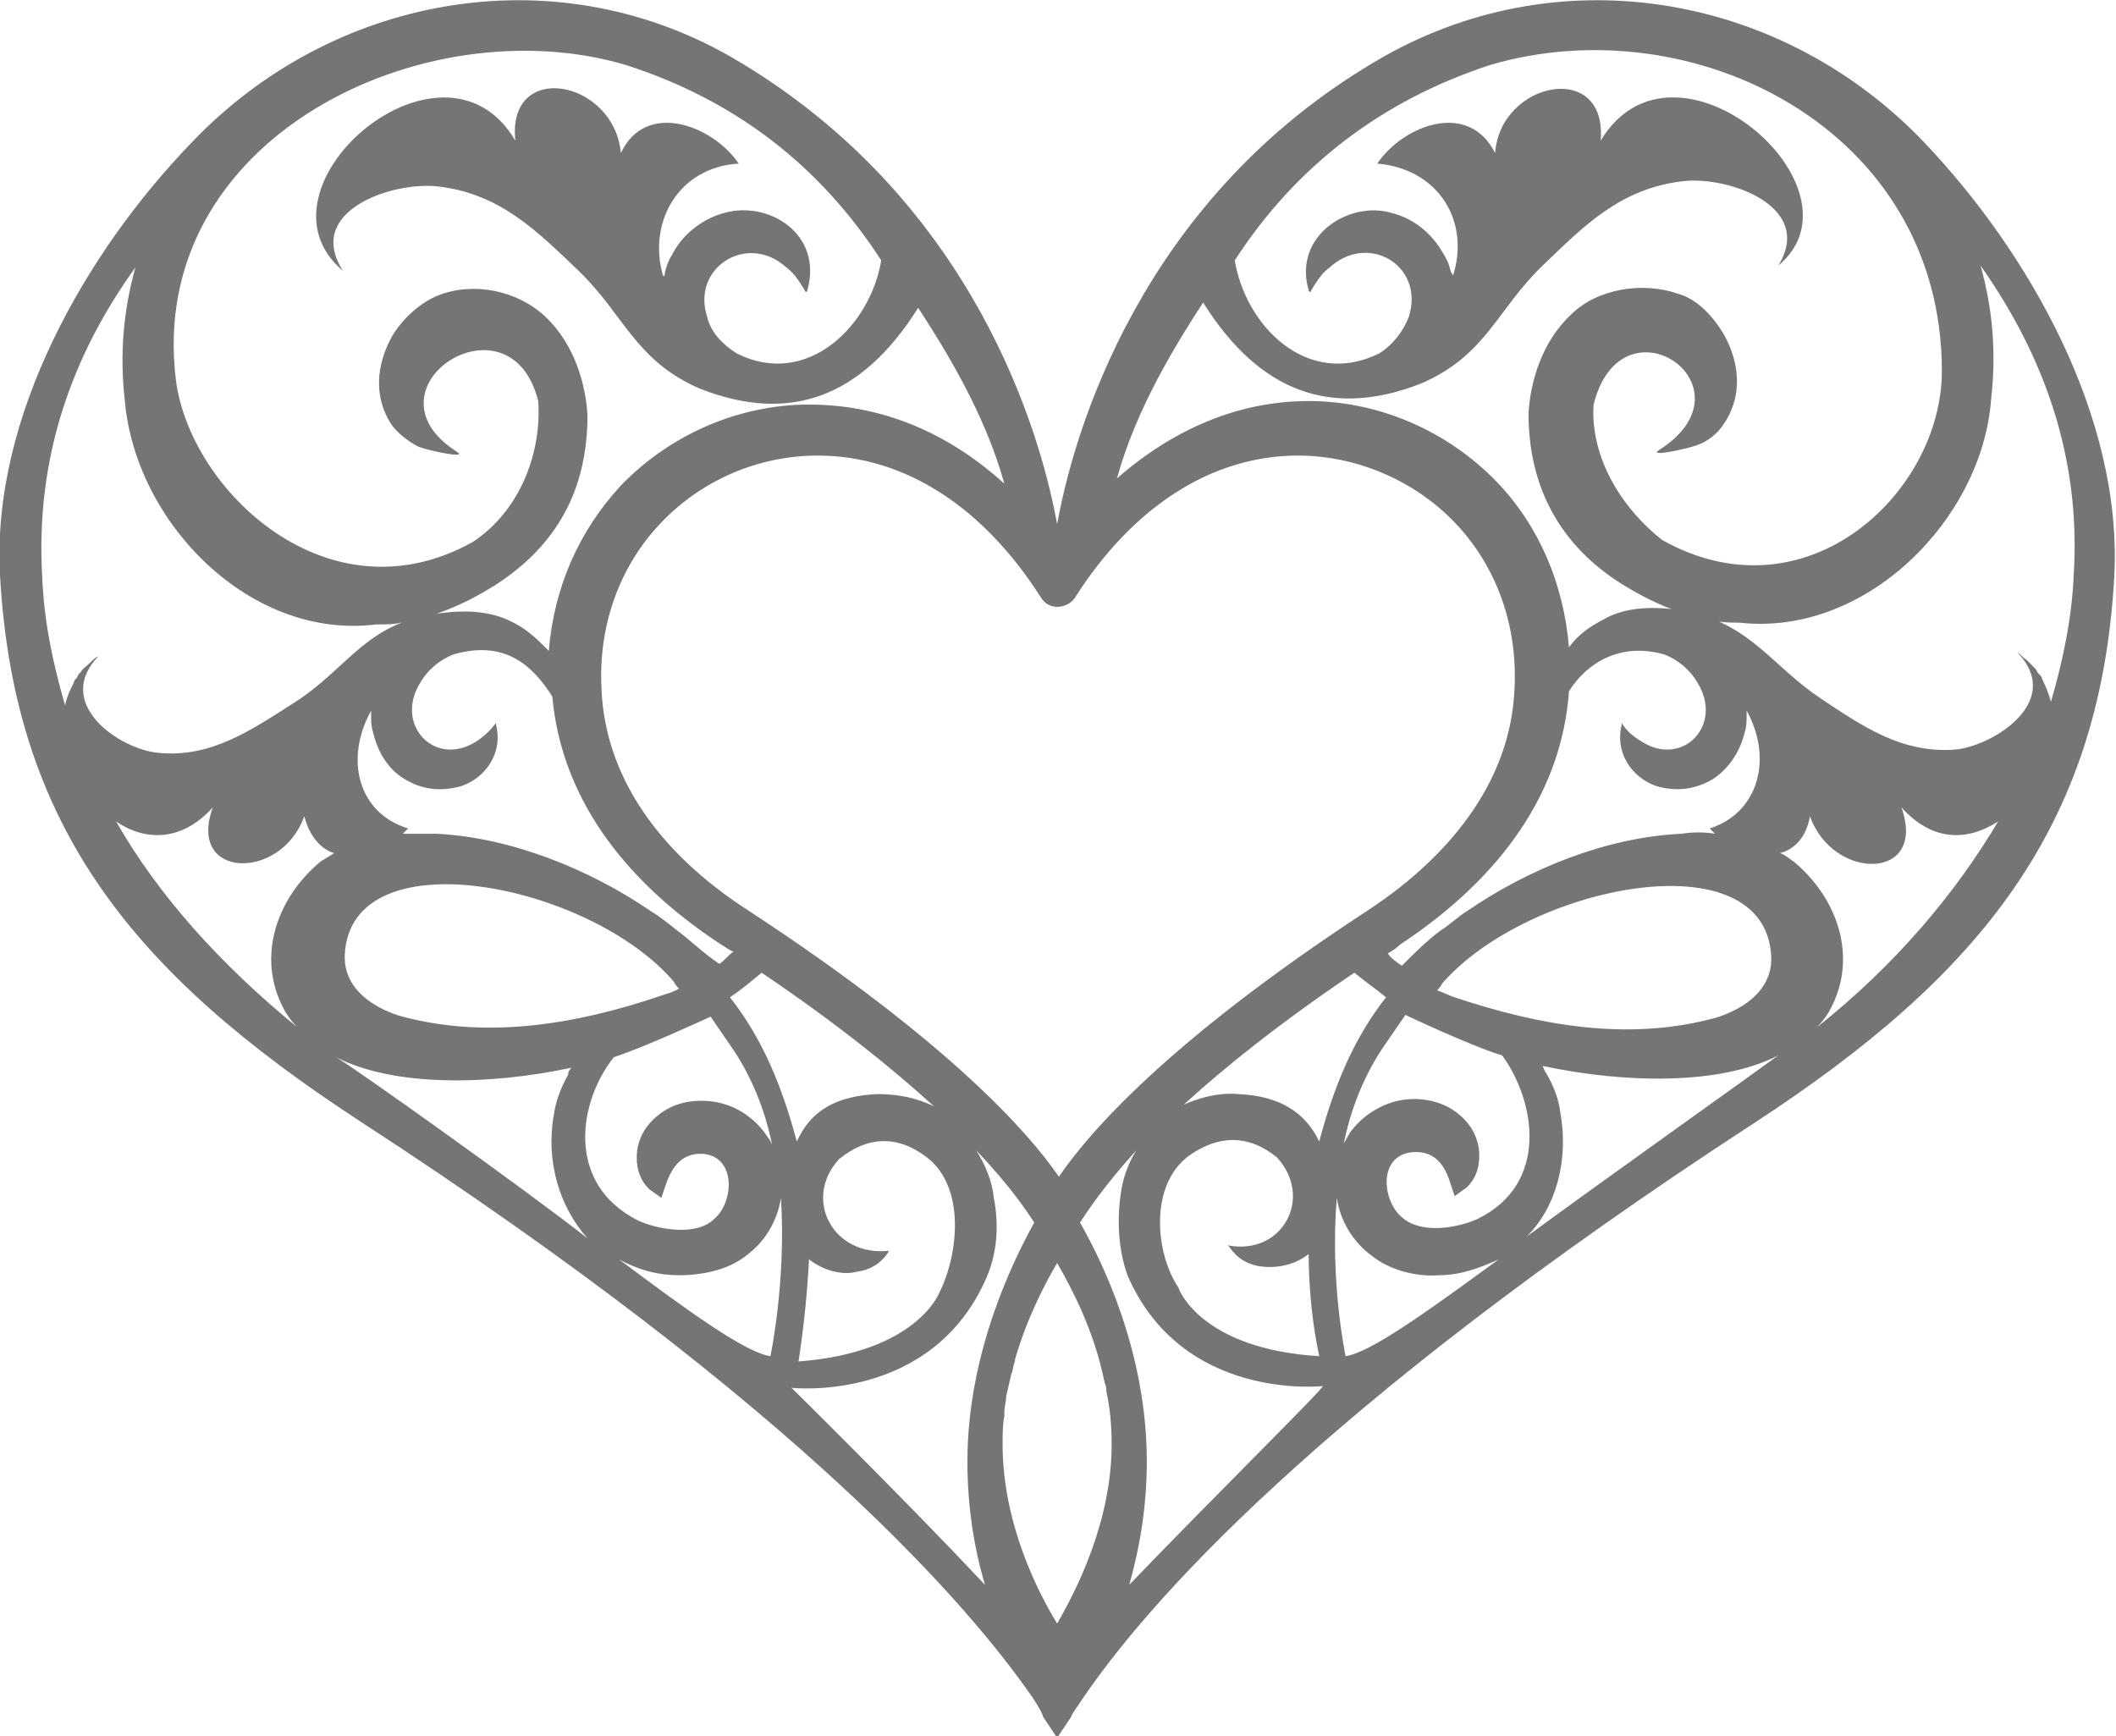 <!-- Generator: Adobe Illustrator 18.0.0, SVG Export Plug-In  -->
<svg version="1.1"
   xmlns="http://www.w3.org/2000/svg" xmlns:xlink="http://www.w3.org/1999/xlink" xmlns:a="http://ns.adobe.com/AdobeSVGViewerExtensions/3.0/"
   x="0px" y="0px" width="120.3px" height="98.7px" viewBox="0 0 120.3 98.7" enable-background="new 0 0 120.3 98.7"
   xml:space="preserve">
<defs>
</defs>
<g>
  <path fill="#757575" d="M109.4,8.1C101.5-0.2,89-2.6,78.7,3.2c-13,7.4-17.4,20-18.6,26.6c-1.2-6.6-5.6-19.1-18.6-26.6
    C31.3-2.6,18.8-0.2,10.9,8.1C4.9,14.3-0.5,23.7,0,32.7c0.8,14.4,7.7,22.7,20.4,31c25.4,16.5,34.9,27.9,38.3,32.8
    c0.4,0.6,0.6,1,0.6,1.1l0.8,1.2l0.8-1.2c0-0.1,0.3-0.5,0.7-1.1c3.4-5,13-16.3,38.2-32.7c12.7-8.3,19.6-16.7,20.4-31
    C120.7,23.7,115.3,14.3,109.4,8.1z M94.6,37.2c0.8,0.3,1.5,0.9,1.9,1.6c1.5,2.4-0.8,4.8-3.1,3.4c-0.5-0.3-0.9-0.6-1.2-1.1
    c0,0,0,0,0,0.1c-0.4,1.5,0.5,3,2,3.5c1.1,0.3,2,0.2,3-0.3c0.9-0.5,1.7-1.5,2-2.8c0.1-0.3,0.1-0.6,0.1-1c0-0.1,0-0.2,0-0.2
    c1.5,2.7,0.7,5.8-2.1,6.7c0.1,0.1,0.2,0.2,0.3,0.3c-0.6-0.1-1.3-0.1-1.9,0c-4.3,0.2-8.7,2-12.2,4.4c-0.5,0.3-1,0.8-1.5,1.1
    c-0.8,0.6-1.5,1.3-2.2,2c-0.3-0.2-0.6-0.4-0.8-0.7c0.2-0.1,0.5-0.3,0.7-0.5c5.9-3.9,9.2-8.8,9.6-14.4
    C90.2,37.7,92.1,36.5,94.6,37.2z M100.7,54.4c0.1,2.7-3.3,3.5-3.3,3.5c-4.9,1.3-9.9,0.4-14.7-1.2c-0.3-0.1-0.7-0.3-1-0.4
    c0.1-0.1,0.2-0.2,0.3-0.4C86.9,50.3,100.4,47.6,100.7,54.4z M47.7,65.9c1.6-1.3,3.3-1.4,5-0.1c2.2,1.7,1.8,5.5,0.7,7.7
    c0,0-1.3,3.4-8,3.9c0.3-2,0.5-3.9,0.6-5.9c0,0,0,0,0,0.1c0.9,0.7,2,0.9,2.7,0.7c0.8-0.1,1.4-0.5,1.8-1.1c0-0.1,0.1-0.1,0.1-0.1
    C47.4,71.5,45.6,68.2,47.7,65.9z M49.9,62.2c-2.3,0.1-3.8,0.9-4.6,2.7c-0.8-3-1.9-5.8-3.8-8.2c0.6-0.4,1.2-0.9,1.8-1.4
    c4.3,2.9,7.5,5.5,9.8,7.6C52.1,62.4,51,62.2,49.9,62.2z M38.5,52.9c-0.5-0.4-1-0.8-1.5-1.1c-3.5-2.4-8-4.2-12.2-4.4
    c-0.6,0-1.3,0-1.9,0c0.1-0.1,0.2-0.2,0.3-0.3c-2.9-0.9-3.6-4-2.1-6.7c0,0.1,0,0.1,0,0.2c0,0.4,0,0.7,0.1,1c0.3,1.3,1,2.3,2,2.8
    c0.9,0.5,1.9,0.6,3,0.3c1.5-0.5,2.4-2,2-3.5c0-0.1,0-0.1,0-0.1c-0.3,0.4-0.7,0.8-1.2,1.1c-2.3,1.4-4.6-1-3.1-3.4
    c0.4-0.7,1.1-1.3,1.9-1.6c2.8-0.8,4.4,0.5,5.6,2.4c0.5,5.5,3.8,10.3,9.6,14.1c0.2,0.1,0.4,0.3,0.7,0.4c-0.3,0.2-0.5,0.5-0.8,0.7
    C40,54.2,39.3,53.5,38.5,52.9z M38.6,56.2c-0.3,0.2-0.7,0.3-1,0.4c-4.7,1.6-9.8,2.5-14.7,1.2c0,0-3.4-0.8-3.3-3.5
    c0.3-6.8,13.9-4.1,18.7,1.5C38.4,56,38.5,56.1,38.6,56.2z M62.9,79.1c0.2,0.9,0.3,1.9,0.3,3c0,4.4-2,8.3-3.1,10.2
    c-1.1-1.8-3.1-5.7-3.1-10.2c0-0.5,0-1.1,0.1-1.6c0-0.1,0-0.1,0-0.2c0-0.3,0.1-0.6,0.1-0.9c0.1-0.4,0.2-0.9,0.3-1.3
    c0.1-0.2,0.1-0.5,0.2-0.7c0,0,0-0.1,0-0.1c0.7-2.4,1.7-4.3,2.4-5.5c0.8,1.4,2.1,3.8,2.7,6.8C62.9,78.8,62.9,79,62.9,79.1z
     M60.1,34.5C60.1,34.5,60.1,34.5,60.1,34.5c0.4,0,0.8-0.2,1-0.5c3.3-5.2,7.8-8.1,12.7-8.1c3.3,0,6.6,1.4,8.9,3.8
    c2.4,2.5,3.6,5.9,3.4,9.5c-0.2,4.8-3.2,9.2-8.4,12.6c-11.3,7.4-15.8,12.6-17.5,15.1c-1.7-2.5-6.3-7.7-17.6-15.1
    c-5.3-3.4-8.2-7.8-8.4-12.6c-0.2-3.6,1-7,3.4-9.5c2.3-2.4,5.5-3.8,8.9-3.8c4.9,0,9.4,2.9,12.7,8.1C59.4,34.3,59.7,34.5,60.1,34.5z
     M67.6,65.7c1.7-1.2,3.4-1.2,5,0.1c2.1,2.3,0.3,5.6-2.8,5c0,0,0,0,0.1,0.1c0.4,0.6,1,1,1.8,1.1c0.7,0.1,1.8,0,2.7-0.7
    c0,0,0,0,0-0.1c0,2,0.2,4,0.6,5.9c-6.7-0.4-8-3.8-8-3.9C65.7,71.3,65.3,67.4,67.6,65.7z M70.4,62.2c-1.1-0.1-2.2,0.2-3.1,0.6
    c2.3-2.1,5.4-4.6,9.7-7.5c0.6,0.5,1.2,0.9,1.8,1.4c-1.9,2.4-3,5.2-3.8,8.2C74.2,63.2,72.7,62.3,70.4,62.2z M5.6,37.3
    c-0.2,0.1-0.3,0.2-0.5,0.4c-0.2,0.2-0.4,0.3-0.5,0.5c-0.1,0.1-0.2,0.2-0.2,0.3c0,0,0,0-0.1,0.1c-0.1,0.1-0.1,0.2-0.1,0.2
    c-0.2,0.4-0.4,0.8-0.5,1.3c-0.7-2.4-1.2-4.8-1.3-7.3C2,26,4.1,20.2,7.7,15.2c-0.7,2.5-0.9,5-0.6,7.6c0.6,6.9,7.1,13.6,14.3,12.7
    c0.5,0,1,0,1.4-0.1c1.9-0.3,3.7-1.1,5.3-2.1c3.6-2.3,5.3-5.5,5.3-9.7c-0.1-1.7-0.7-4-2.4-5.6c-1.6-1.5-4.1-2-6.1-1.2
    c-1,0.4-2,1.3-2.6,2.3c-0.9,1.6-1.1,3.5,0,5.1c0.3,0.4,0.9,0.9,1.5,1.2c0.5,0.2,2.8,0.7,2.2,0.3c-5.7-3.6,3-9.3,4.6-2.9
    c0.2,2.9-1,6.2-3.7,8c-8.2,4.6-16.1-2.9-16.9-9.2C8.3,7.8,24.2,0.3,35.6,3.7c6.2,2,11,5.7,14.5,11.1c-0.6,3.7-4.2,7.3-8.2,5.3
    c-0.8-0.5-1.5-1.2-1.7-2.1c-0.9-2.8,2.3-4.8,4.5-2.8c0.4,0.3,0.6,0.6,0.8,0.9c0.2,0.3,0.3,0.5,0.3,0.5s0.1,0,0.1-0.1
    c0.9-3.2-2.2-5.1-4.7-4.4c-1.2,0.3-2.4,1.2-3,2.4c-0.2,0.3-0.3,0.6-0.4,1c0,0.1,0,0.2-0.1,0.2c-0.9-3.1,0.9-6.2,4.3-6.4
    c-1.5-2.2-5.3-3.6-6.7-0.6c-0.4-4.2-6.5-5.3-6-0.7c-4.1-7-15.4,2.7-9.8,7.4c-2.2-3.4,2.8-5.1,5.4-4.8c3.5,0.4,5.6,2.5,8,4.8
    c2.6,2.5,3.2,5.1,6.9,6.7c5.1,2,9.2,0.5,12.4-4.6c1.5,2.3,3.8,6,4.9,10C53.8,24.5,50,23,46,23c-4,0-7.9,1.7-10.7,4.6
    c-2.4,2.6-3.8,5.8-4.1,9.4c-0.6-0.6-1.2-1.2-2-1.6c-0.6-0.3-2-1-5-0.4c-3.5,0.7-4.6,3.1-7.4,4.9c-2.5,1.6-4.8,3.2-7.8,2.9
    C6.8,42.6,3,40,5.6,37.3z M19,48.5c-0.3,0.2-0.5,0.3-0.8,0.5c-2.5,2.1-3.6,5.4-2.1,8.3c0.2,0.4,0.5,0.8,0.8,1.1
    c-4.4-3.6-7.9-7.5-10.3-11.7c1.6,1.1,3.7,1.2,5.5-0.8c-1.5,4.1,3.9,4.2,5.2,0.5C17.6,47.6,18.3,48.3,19,48.5L19,48.5z M19.1,60.1
    c3.3,1.7,8.7,1.6,13.4,0.6c-0.1,0.1-0.2,0.2-0.2,0.4c-0.4,0.7-0.7,1.5-0.8,2.2c-0.5,2.7,0.3,5.3,1.9,7.1
    C29.7,67.5,20,60.6,19.1,60.1z M34.9,60.1c1.6-0.5,5.5-2.3,5.5-2.3l1.1,1.6c1.2,1.7,2,3.7,2.4,5.7c-0.1-0.3-0.3-0.5-0.5-0.8
    c-0.8-1-1.9-1.6-3.1-1.7c-1.2-0.1-2.2,0.2-3,0.9c-0.7,0.6-1.1,1.4-1.1,2.3c0,0.7,0.2,1.3,0.7,1.8l0.7,0.5l0.2-0.6
    c0.3-0.9,0.8-2,2.2-1.9c1.9,0.2,1.7,2.8,0.6,3.7c-1,1-3.2,0.6-4.3,0.1C32.1,67.3,32.9,62.6,34.9,60.1z M43.8,77.1
    c-1.4-0.2-4.6-2.5-8.6-5.5c1.1,0.6,2.2,0.9,3.4,0.9c1.3,0,2.8-0.3,3.8-1.1c1.1-0.8,1.8-2,2-3.3C44.7,72.9,43.8,77.1,43.8,77.1z
     M45,78.9c0,0,8,0.9,11.1-6.3c0.6-1.4,0.7-3,0.4-4.5c-0.1-1-0.5-1.9-1-2.7c2,2.1,2.9,3.5,3.3,4.1c-1.1,2-3.8,7.3-3.8,13.6
    c0,2.6,0.4,5,1,7C51.3,85.1,44.9,78.8,45,78.9z M64.2,90.1c0.6-2.1,1-4.5,1-7c0-6.3-2.6-11.5-3.8-13.6c0.4-0.6,1.3-2,3.2-4.1
    c-0.5,0.8-0.8,1.7-0.9,2.6c-0.2,1.5-0.1,3.1,0.4,4.5c3.1,7.2,11.1,6.3,11.1,6.3C75.4,78.8,69,85.1,64.2,90.1z M76.5,77.1
    c0,0-0.9-4.2-0.5-9c0.2,1.3,0.9,2.5,2,3.3c1,0.8,2.5,1.2,3.8,1.1c1.2,0,2.3-0.4,3.4-0.9C81.1,74.6,77.9,76.9,76.5,77.1z M84,69.3
    c-1.1,0.5-3.2,0.9-4.3-0.1c-1.1-0.9-1.4-3.5,0.6-3.7c1.4-0.1,1.9,0.9,2.2,1.9l0.2,0.6l0.7-0.5c0.5-0.5,0.7-1.1,0.7-1.8
    c0-0.9-0.4-1.7-1.1-2.3c-0.8-0.7-1.9-1-3-0.9c-1.2,0.1-2.4,0.8-3.1,1.7c-0.2,0.2-0.3,0.5-0.5,0.8c0.4-2,1.2-4,2.4-5.7l1.1-1.6
    c0,0,3.8,1.8,5.5,2.3C87.3,62.6,88.1,67.3,84,69.3z M86.8,70.3c1.7-1.7,2.4-4.4,1.9-7.1c-0.1-0.8-0.4-1.5-0.8-2.2
    c-0.1-0.1-0.1-0.2-0.2-0.4c4.7,1,10.1,1.1,13.4-0.6C100.3,60.6,90.6,67.5,86.8,70.3z M103.3,58.4c0.3-0.3,0.6-0.7,0.8-1.1
    c1.5-2.9,0.4-6.2-2.1-8.3c-0.3-0.2-0.5-0.4-0.8-0.5l0,0c0.8-0.2,1.5-0.9,1.7-2.1c1.3,3.7,6.7,3.7,5.2-0.5c1.8,2,3.8,1.9,5.5,0.8
    C111.1,50.9,107.7,54.9,103.3,58.4z M117.9,32.6c-0.1,2.5-0.6,4.9-1.3,7.3c-0.1-0.4-0.3-0.9-0.5-1.3c0,0,0-0.1-0.1-0.2
    c0,0,0,0-0.1-0.1c-0.1-0.1-0.1-0.2-0.2-0.3c-0.2-0.2-0.3-0.3-0.5-0.5c-0.2-0.1-0.3-0.3-0.5-0.4c2.6,2.7-1.2,5.2-3.4,5.5
    c-3.1,0.3-5.4-1.3-7.8-2.9c-2.7-1.8-3.9-4.1-7.4-4.9c-2.9-0.6-4.4,0.1-4.9,0.4c-0.8,0.4-1.5,0.9-2,1.6c-0.3-3.6-1.7-6.9-4.1-9.4
    c-2.8-2.9-6.7-4.6-10.7-4.6c-4,0-7.7,1.6-10.9,4.4c1.1-4,3.4-7.7,4.9-10c3.2,5.1,7.3,6.6,12.4,4.6c3.7-1.6,4.3-4.2,6.9-6.7
    c2.3-2.2,4.4-4.4,8-4.8c2.5-0.3,7.5,1.4,5.4,4.8C106.4,10.7,95.2,1,91,8c0.4-4.6-5.7-3.4-6,0.7c-1.5-3-5.2-1.6-6.7,0.6
    c3.5,0.3,5.3,3.3,4.3,6.4c0-0.1,0-0.1-0.1-0.2c-0.1-0.4-0.2-0.7-0.4-1c-0.7-1.3-1.8-2.1-3-2.4c-2.4-0.7-5.6,1.3-4.7,4.4
    c0,0.1,0.1,0.1,0.1,0.1s0.1-0.2,0.3-0.5c0.2-0.3,0.4-0.6,0.8-0.9c2.2-2,5.4-0.1,4.5,2.8c-0.3,0.8-0.9,1.6-1.7,2.1
    c-4.1,2-7.6-1.6-8.2-5.3c3.5-5.4,8.4-9.1,14.5-11.1c11.5-3.4,25.7,3.6,25.7,17.4c0,6.9-7.7,14.2-15.9,9.6c-2.3-1.8-4.1-4.7-3.9-7.7
    c1.6-6.4,9.4-1,3.7,2.6c-0.6,0.4,1.7-0.1,2.2-0.3c0.6-0.2,1.2-0.7,1.5-1.2c1.1-1.6,0.9-3.5,0-5.1c-0.6-1-1.5-2-2.6-2.3
    c-2-0.7-4.6-0.3-6.1,1.2c-1.7,1.6-2.3,3.9-2.4,5.6c0,4.2,1.8,7.5,5.3,9.7c1.6,1,3.4,1.8,5.3,2.1c0.5,0.1,1,0.1,1.4,0.1
    c7.2,0.8,13.8-5.9,14.3-12.7c0.3-2.6,0.1-5.1-0.6-7.6C116.2,20.2,118.3,26,117.9,32.6z"/>
</g>
</svg>
